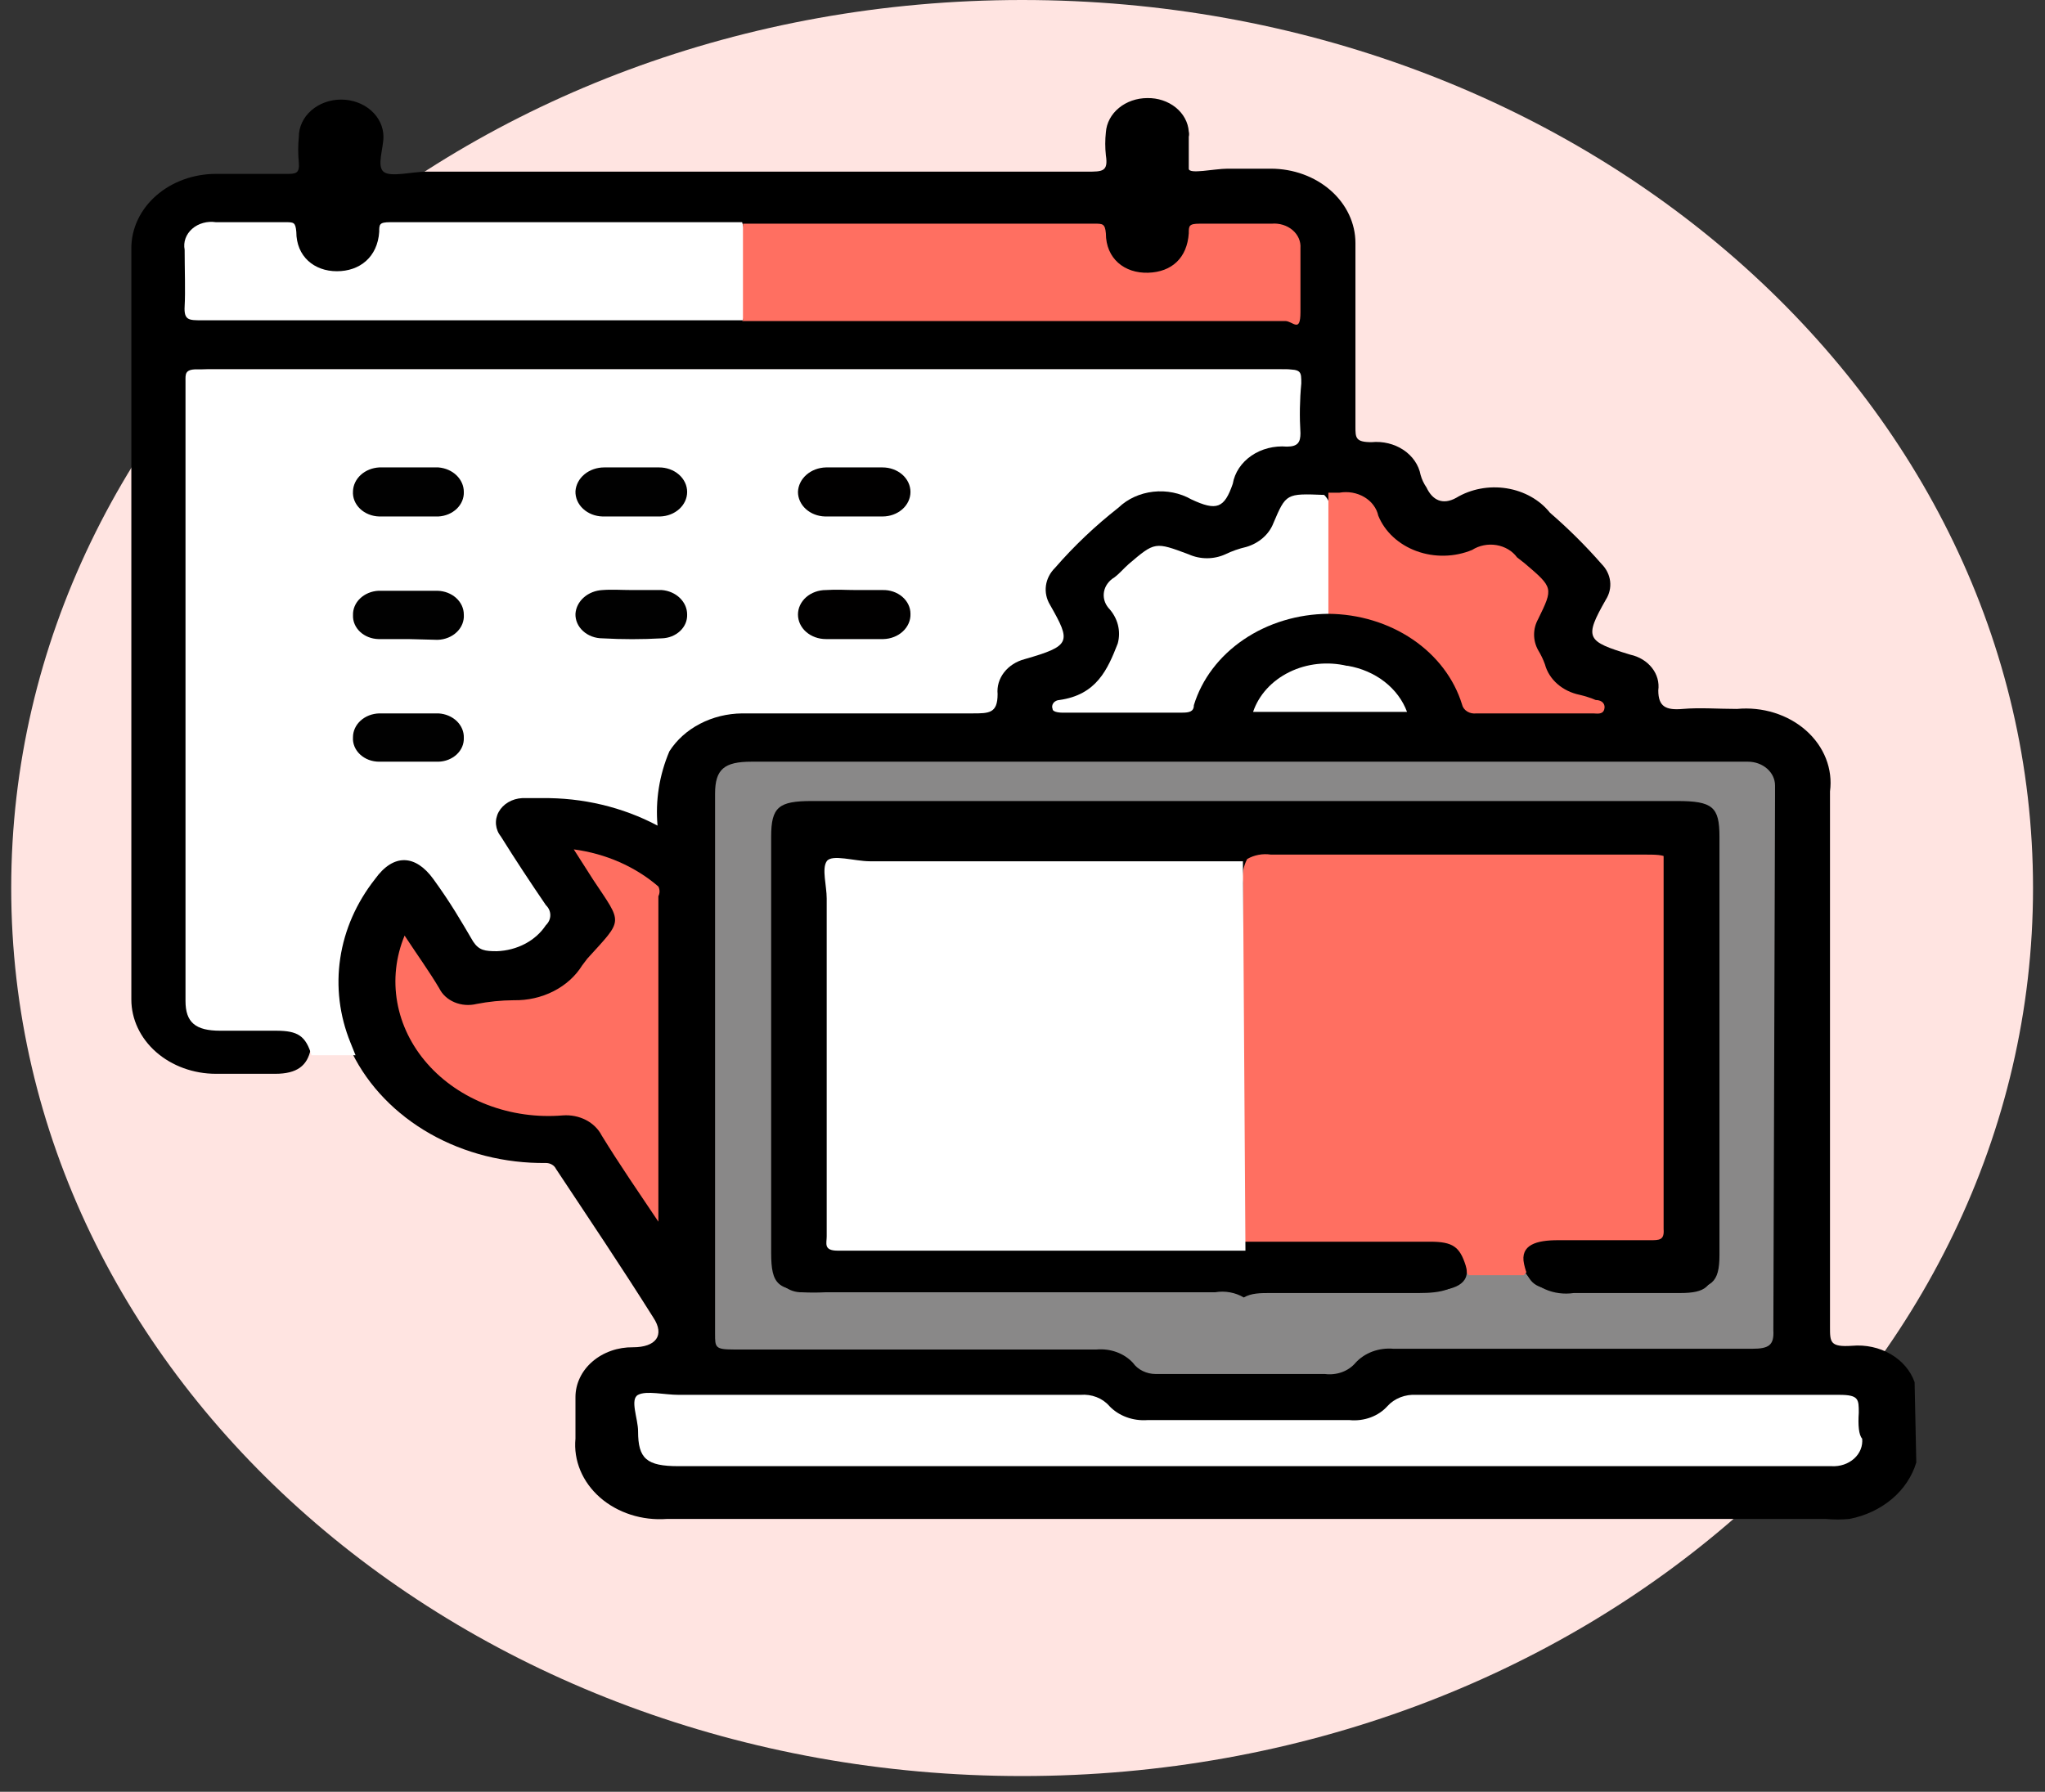 <svg width="97" height="85" viewBox="0 0 97 85" fill="none" xmlns="http://www.w3.org/2000/svg">
<rect x="0" y="0" width="97" height="85" fill="#333333" stroke="none"/>
<path d="M48.482 84.254C74.964 84.254 96.432 65.393 96.432 42.127C96.432 18.861 74.964 0 48.482 0C22 0 0.532 18.861 0.532 42.127C0.532 65.393 22 84.254 48.482 84.254Z" fill="#FFE4E1"/>
<path d="M90.895 69.377C90.699 70.037 90.299 70.637 89.74 71.109C89.18 71.582 88.483 71.91 87.725 72.057C87.352 72.092 86.975 72.092 86.602 72.057H31.63C31.048 72.1 30.463 72.031 29.915 71.854C29.368 71.678 28.87 71.399 28.457 71.037C28.045 70.674 27.727 70.237 27.527 69.756C27.326 69.274 27.247 68.76 27.296 68.249V66.275C27.296 65.962 27.367 65.652 27.505 65.363C27.642 65.074 27.844 64.812 28.098 64.593C28.352 64.373 28.653 64.2 28.984 64.083C29.314 63.966 29.668 63.909 30.025 63.913C31.108 63.913 31.549 63.349 30.988 62.503C29.503 60.141 27.938 57.815 26.373 55.453C26.334 55.369 26.267 55.298 26.181 55.248C26.096 55.197 25.995 55.171 25.892 55.171C23.945 55.194 22.034 54.711 20.399 53.783C18.764 52.854 17.478 51.522 16.703 49.953C16.494 49.84 16.338 49.665 16.262 49.46C15.693 48.083 15.528 46.603 15.78 45.156C16.033 43.708 16.695 42.339 17.706 41.175C17.847 40.979 18.043 40.817 18.274 40.704C18.506 40.592 18.766 40.533 19.03 40.533C19.295 40.533 19.555 40.592 19.787 40.704C20.018 40.817 20.213 40.979 20.355 41.175C21.037 42.057 21.598 43.044 22.2 43.995C22.322 44.172 22.481 44.325 22.669 44.447C22.858 44.568 23.072 44.656 23.299 44.705C23.527 44.754 23.763 44.764 23.994 44.733C24.226 44.702 24.448 44.631 24.648 44.524C24.848 44.418 25.023 44.278 25.161 44.112C25.3 43.946 25.4 43.758 25.456 43.559C25.512 43.359 25.522 43.151 25.487 42.948C25.452 42.745 25.371 42.55 25.25 42.374C24.688 41.493 24.086 40.647 23.524 39.8C23.328 39.578 23.209 39.31 23.183 39.03C23.158 38.749 23.226 38.468 23.379 38.221C23.532 37.974 23.765 37.772 24.047 37.639C24.329 37.506 24.65 37.449 24.969 37.474C26.736 37.349 28.509 37.641 30.105 38.32C30.907 38.637 30.948 38.637 30.907 37.826C30.812 37.227 30.875 36.617 31.09 36.042C31.306 35.468 31.669 34.944 32.151 34.513C32.539 34.145 33.012 33.854 33.538 33.659C34.063 33.465 34.63 33.371 35.201 33.385C38.652 33.385 42.102 33.385 45.553 33.385C46.757 33.385 46.757 33.384 46.958 32.362C47.007 32.057 47.144 31.768 47.354 31.522C47.565 31.275 47.842 31.079 48.161 30.952L49.205 30.564C49.927 30.282 50.087 30 49.887 29.366V29.084C49.51 28.586 49.355 27.984 49.451 27.392C49.547 26.8 49.888 26.261 50.408 25.876C51.304 24.982 52.284 24.157 53.338 23.408C53.711 23.093 54.189 22.892 54.702 22.835C55.216 22.778 55.736 22.868 56.187 23.091L56.708 23.302C57.551 23.549 57.952 23.302 58.233 22.668C58.337 22.126 58.656 21.634 59.134 21.279C59.611 20.924 60.216 20.729 60.841 20.729C60.924 20.724 61.005 20.705 61.079 20.672C61.153 20.639 61.218 20.593 61.271 20.537C61.324 20.481 61.363 20.415 61.386 20.345C61.408 20.275 61.414 20.202 61.403 20.129C61.403 19.46 61.403 18.79 61.403 18.085C61.403 17.38 61.162 17.556 60.721 17.521H35.121C30.506 17.521 25.892 17.521 21.277 17.521H10.203C9.119 17.521 9.079 17.521 9.039 18.508C9.039 27.909 9.039 37.368 9.039 46.886C9.039 48.155 9.32 48.402 10.764 48.437C11.646 48.385 12.531 48.385 13.413 48.437C14.416 48.437 14.897 49.001 14.737 49.777C14.576 50.553 14.095 50.94 13.052 50.94H10.243C9.179 50.94 8.158 50.569 7.405 49.908C6.653 49.247 6.23 48.35 6.23 47.415V11.774C6.23 10.839 6.653 9.943 7.405 9.282C8.158 8.621 9.179 8.249 10.243 8.249C11.366 8.249 12.45 8.249 13.573 8.249C14.015 8.249 14.215 8.249 14.175 7.72C14.134 7.31 14.134 6.897 14.175 6.487C14.175 6.019 14.386 5.571 14.763 5.24C15.139 4.91 15.649 4.724 16.181 4.724C16.713 4.724 17.224 4.91 17.6 5.24C17.976 5.571 18.188 6.019 18.188 6.487C18.188 7.051 17.867 7.861 18.188 8.143C18.509 8.425 19.552 8.143 20.234 8.143H51.572C52.294 8.143 52.575 8.143 52.455 7.368C52.415 7.004 52.415 6.638 52.455 6.275C52.486 5.835 52.706 5.423 53.072 5.121C53.437 4.82 53.92 4.653 54.421 4.653C54.919 4.643 55.401 4.803 55.768 5.099C56.134 5.395 56.356 5.803 56.387 6.24C56.407 6.321 56.407 6.405 56.387 6.487C56.387 7.015 56.387 7.72 56.387 8.002C56.387 8.284 57.591 8.002 58.233 8.002H60.279C61.344 8.002 62.364 8.374 63.117 9.035C63.869 9.696 64.292 10.593 64.292 11.528C64.292 14.418 64.292 17.344 64.292 20.235C64.292 20.764 64.292 20.976 65.054 20.976C65.594 20.924 66.136 21.056 66.569 21.344C67.002 21.633 67.293 22.056 67.382 22.527C67.44 22.738 67.535 22.94 67.663 23.126C67.943 23.725 68.425 23.972 69.067 23.619C69.765 23.196 70.625 23.033 71.459 23.165C72.294 23.297 73.035 23.714 73.521 24.325C74.4 25.085 75.217 25.898 75.969 26.757C76.196 26.987 76.337 27.272 76.373 27.575C76.409 27.878 76.338 28.183 76.169 28.449C75.126 30.282 75.246 30.423 77.333 31.058C77.75 31.149 78.115 31.372 78.359 31.684C78.603 31.995 78.709 32.374 78.657 32.75C78.657 33.525 79.018 33.702 79.821 33.631C80.623 33.561 81.506 33.631 82.389 33.631C82.987 33.575 83.593 33.637 84.161 33.815C84.728 33.992 85.243 34.279 85.667 34.655C86.091 35.031 86.413 35.486 86.61 35.986C86.806 36.486 86.872 37.019 86.802 37.544C86.802 46.005 86.802 54.501 86.802 62.962C86.802 63.667 86.802 63.913 87.846 63.843C88.492 63.785 89.141 63.925 89.682 64.24C90.223 64.555 90.624 65.025 90.815 65.57L90.895 69.377Z" fill="black"/>
<path d="M61.724 18.191C61.724 17.627 61.724 17.521 60.962 17.521H9.32C8.759 17.521 8.799 17.767 8.799 18.085V47.486C8.799 48.508 9.28 48.896 10.444 48.896H13.092C14.136 48.896 14.497 49.142 14.778 50.059H16.864L16.623 49.46C16.102 48.179 15.936 46.807 16.139 45.458C16.341 44.11 16.906 42.823 17.787 41.704C18.67 40.47 19.713 40.541 20.556 41.704C21.398 42.867 21.84 43.643 22.442 44.665C22.723 45.088 23.003 45.124 23.565 45.124C24.04 45.108 24.503 44.986 24.91 44.771C25.317 44.555 25.655 44.252 25.892 43.89C26.028 43.76 26.103 43.59 26.103 43.414C26.103 43.238 26.028 43.068 25.892 42.938C25.17 41.88 24.448 40.788 23.766 39.695C23.629 39.525 23.547 39.327 23.527 39.12C23.508 38.913 23.551 38.706 23.653 38.519C23.756 38.332 23.913 38.172 24.109 38.057C24.305 37.941 24.533 37.874 24.769 37.862H25.692C27.627 37.834 29.532 38.286 31.189 39.166C31.082 37.969 31.274 36.766 31.751 35.641C32.096 35.101 32.596 34.651 33.202 34.336C33.808 34.02 34.497 33.85 35.202 33.843H46.116C46.918 33.843 47.319 33.843 47.319 32.926C47.284 32.562 47.392 32.199 47.626 31.897C47.86 31.595 48.205 31.373 48.603 31.269C50.81 30.635 50.81 30.459 49.807 28.696C49.637 28.416 49.569 28.096 49.612 27.781C49.655 27.466 49.807 27.17 50.048 26.933C50.945 25.899 51.953 24.943 53.057 24.078C53.487 23.664 54.07 23.398 54.702 23.327C55.334 23.256 55.974 23.385 56.508 23.69C57.712 24.254 58.073 24.113 58.474 22.95C58.564 22.423 58.88 21.946 59.358 21.618C59.836 21.29 60.439 21.136 61.042 21.187C61.564 21.187 61.684 20.976 61.684 20.552C61.636 19.765 61.649 18.976 61.724 18.191Z" fill="white"/>
<path d="M84.195 37.756V37.262C84.195 36.963 84.06 36.676 83.819 36.465C83.578 36.253 83.251 36.134 82.911 36.134C82.469 36.134 82.028 36.134 81.587 36.134H35.643C34.359 36.134 33.918 36.487 33.918 37.65V63.279C33.918 63.913 33.918 64.019 34.8 64.019H52.014C52.339 63.991 52.667 64.034 52.968 64.144C53.27 64.255 53.535 64.43 53.74 64.654C53.855 64.815 54.014 64.948 54.204 65.04C54.393 65.133 54.606 65.182 54.823 65.182H62.848C63.121 65.217 63.399 65.186 63.654 65.093C63.908 65 64.129 64.848 64.293 64.654C64.506 64.418 64.783 64.234 65.098 64.116C65.414 63.999 65.758 63.954 66.098 63.984H83.112C83.914 63.984 84.155 63.807 84.115 63.102L84.195 37.756ZM81.266 59.965C81.266 61.023 80.905 61.34 79.701 61.34C78.497 61.34 76.33 61.34 74.645 61.34C74.184 61.408 73.71 61.346 73.292 61.162C72.873 60.978 72.532 60.683 72.318 60.318C71.443 60.072 70.504 60.072 69.629 60.318C69.148 61.199 68.345 61.34 67.302 61.34C64.935 61.34 62.607 61.34 60.24 61.34C59.799 61.34 59.357 61.34 58.996 61.551C58.799 61.433 58.576 61.35 58.342 61.308C58.108 61.265 57.867 61.264 57.632 61.305H39.134C38.773 61.322 38.411 61.322 38.05 61.305C37.891 61.309 37.732 61.285 37.583 61.234C37.435 61.183 37.3 61.105 37.187 61.006C37.074 60.907 36.986 60.788 36.927 60.657C36.868 60.527 36.841 60.387 36.847 60.247C36.827 59.953 36.827 59.659 36.847 59.366V40.47C36.847 38.672 36.847 38.531 39.054 38.531H57.632C58.113 38.531 58.635 38.531 59.036 38.32C59.488 38.5 59.99 38.561 60.481 38.496H79.581C80.905 38.496 81.266 38.813 81.266 39.941C81.306 46.745 81.306 53.408 81.266 59.965Z" fill="#898888"/>
<path d="M35.241 15.194H9.56C8.959 15.194 8.718 15.194 8.758 14.524C8.798 13.854 8.758 12.726 8.758 11.845C8.723 11.667 8.737 11.484 8.799 11.311C8.861 11.139 8.97 10.982 9.115 10.854C9.261 10.726 9.439 10.631 9.635 10.577C9.831 10.522 10.04 10.51 10.243 10.541H13.533C13.934 10.541 14.014 10.541 14.055 10.999C14.055 12.162 14.897 12.867 15.98 12.867C17.064 12.867 17.907 12.197 17.987 10.999C17.987 10.646 17.987 10.541 18.509 10.541H35.201C35.662 12.064 35.676 13.665 35.241 15.194Z" fill="white"/>
<path d="M35.241 15.194V10.611H51.933C52.294 10.611 52.415 10.611 52.455 11.069C52.455 12.268 53.338 12.973 54.461 12.938C55.585 12.903 56.307 12.233 56.387 11.069C56.387 10.717 56.387 10.611 56.909 10.611H60.319C60.5 10.595 60.681 10.614 60.852 10.667C61.023 10.719 61.179 10.804 61.309 10.914C61.439 11.025 61.54 11.159 61.605 11.308C61.669 11.457 61.696 11.616 61.684 11.774C61.684 12.762 61.684 13.784 61.684 14.806C61.684 15.829 61.323 15.229 60.961 15.229H35.201L35.241 15.194Z" fill="#FF6F61"/>
<path d="M88.167 67.016C88.167 66.381 88.167 66.17 87.244 66.17H67.181C66.922 66.154 66.663 66.194 66.425 66.286C66.188 66.379 65.979 66.52 65.817 66.698C65.606 66.936 65.33 67.123 65.014 67.24C64.698 67.357 64.353 67.401 64.011 67.368H54.422C54.081 67.392 53.74 67.344 53.426 67.227C53.111 67.11 52.834 66.929 52.616 66.698C52.459 66.515 52.251 66.37 52.012 66.278C51.773 66.185 51.511 66.148 51.252 66.17H32.192C31.51 66.17 30.667 65.958 30.266 66.17C29.865 66.381 30.266 67.298 30.266 67.897C30.266 69.201 30.667 69.554 32.192 69.554H86.883C87.079 69.565 87.276 69.538 87.46 69.476C87.643 69.414 87.809 69.317 87.947 69.194C88.084 69.07 88.189 68.921 88.255 68.758C88.32 68.595 88.345 68.422 88.328 68.249C88.167 68.073 88.127 67.615 88.167 67.016Z" fill="white"/>
<path d="M19.191 44.383C19.793 45.3 20.355 46.075 20.836 46.886C20.978 47.177 21.236 47.412 21.561 47.548C21.885 47.684 22.255 47.712 22.602 47.627C23.182 47.514 23.773 47.455 24.367 47.45C25.03 47.463 25.684 47.315 26.257 47.022C26.83 46.73 27.301 46.305 27.617 45.793L27.858 45.476C29.584 43.572 29.543 43.854 28.139 41.739L27.216 40.294C28.732 40.495 30.136 41.112 31.229 42.056C31.265 42.129 31.284 42.207 31.284 42.286C31.284 42.365 31.265 42.443 31.229 42.515V57.779V57.956C30.306 56.581 29.383 55.241 28.54 53.866C28.383 53.559 28.121 53.302 27.791 53.131C27.46 52.961 27.077 52.885 26.695 52.914C25.475 53.015 24.247 52.843 23.124 52.414C22.001 51.985 21.019 51.314 20.271 50.463C19.522 49.612 19.03 48.608 18.842 47.545C18.653 46.482 18.773 45.394 19.191 44.383Z" fill="#FF6F61"/>
<path d="M63.008 29.119C61.551 29.129 60.138 29.559 58.986 30.342C57.834 31.125 57.005 32.219 56.628 33.455C56.628 33.772 56.387 33.807 56.066 33.807H50.368C50.368 33.807 49.927 33.807 49.927 33.631C49.908 33.585 49.902 33.535 49.909 33.486C49.916 33.437 49.936 33.39 49.967 33.349C49.998 33.308 50.04 33.274 50.089 33.249C50.137 33.225 50.192 33.211 50.248 33.208C52.014 32.962 52.535 31.763 53.017 30.529C53.098 30.236 53.1 29.931 53.024 29.637C52.947 29.343 52.794 29.069 52.575 28.837C52.484 28.727 52.418 28.601 52.382 28.468C52.347 28.335 52.342 28.197 52.368 28.062C52.394 27.927 52.451 27.799 52.535 27.683C52.619 27.568 52.728 27.469 52.856 27.392C53.097 27.215 53.298 26.968 53.538 26.757C54.782 25.699 54.782 25.699 56.387 26.299C56.654 26.419 56.95 26.482 57.25 26.482C57.55 26.482 57.846 26.419 58.113 26.299C58.429 26.145 58.766 26.027 59.116 25.946C59.414 25.858 59.685 25.71 59.908 25.514C60.131 25.318 60.299 25.08 60.4 24.818C61.002 23.408 61.002 23.408 62.807 23.478C62.911 23.577 62.99 23.695 63.038 23.822C63.087 23.95 63.104 24.085 63.088 24.219V28.238C63.157 28.379 63.186 28.533 63.172 28.687C63.158 28.84 63.102 28.989 63.008 29.119Z" fill="white"/>
<path d="M63.009 29.119V23.373H63.53C63.733 23.337 63.942 23.337 64.145 23.372C64.348 23.408 64.541 23.479 64.713 23.581C64.885 23.682 65.032 23.813 65.145 23.965C65.259 24.116 65.338 24.287 65.376 24.465C65.529 24.841 65.769 25.185 66.082 25.474C66.395 25.764 66.774 25.992 67.194 26.145C67.613 26.298 68.065 26.372 68.519 26.361C68.973 26.352 69.42 26.258 69.83 26.087C69.994 25.982 70.18 25.908 70.378 25.869C70.576 25.829 70.781 25.826 70.98 25.859C71.18 25.892 71.369 25.961 71.537 26.061C71.705 26.16 71.848 26.29 71.957 26.44L72.318 26.722C73.682 27.885 73.682 27.885 72.96 29.366C72.832 29.596 72.766 29.849 72.766 30.106C72.766 30.363 72.832 30.616 72.96 30.846C73.091 31.06 73.198 31.284 73.281 31.516C73.375 31.868 73.578 32.189 73.869 32.445C74.16 32.7 74.526 32.879 74.926 32.961C75.189 33.022 75.444 33.105 75.689 33.208C76.01 33.208 76.17 33.42 76.09 33.666C76.01 33.913 75.729 33.843 75.568 33.843H70.031C69.877 33.863 69.72 33.831 69.593 33.752C69.465 33.673 69.378 33.554 69.349 33.42C68.972 32.193 68.148 31.108 67.003 30.331C65.858 29.555 64.455 29.129 63.009 29.119Z" fill="#FF6F61"/>
<path d="M63.209 33.772H59.437C59.708 32.969 60.325 32.291 61.157 31.883C61.989 31.474 62.971 31.368 63.891 31.587C63.728 31.729 63.601 31.9 63.518 32.088C63.435 32.276 63.398 32.478 63.409 32.679C63.469 32.863 63.482 33.056 63.447 33.245C63.413 33.434 63.331 33.614 63.209 33.772Z" fill="white"/>
<path d="M63.209 33.772C63.248 33.279 63.248 32.784 63.209 32.291C63.209 31.798 63.209 31.551 63.931 31.586C64.579 31.697 65.181 31.958 65.675 32.342C66.169 32.727 66.536 33.221 66.74 33.772H63.209Z" fill="white"/>
<path d="M19.392 22.174H20.796C21.126 22.201 21.433 22.335 21.655 22.55C21.878 22.766 22.001 23.047 22 23.337C22.011 23.631 21.891 23.917 21.666 24.134C21.442 24.351 21.129 24.483 20.796 24.501H17.987C17.815 24.497 17.646 24.462 17.489 24.398C17.332 24.335 17.192 24.245 17.076 24.133C16.96 24.021 16.871 23.89 16.813 23.747C16.756 23.605 16.732 23.453 16.743 23.302C16.753 23.012 16.886 22.735 17.116 22.526C17.346 22.317 17.657 22.192 17.987 22.174H19.392Z" fill="#010101"/>
<path d="M29.945 22.174H31.269C31.62 22.174 31.957 22.297 32.205 22.515C32.453 22.733 32.593 23.029 32.593 23.337C32.593 23.64 32.459 23.931 32.219 24.148C31.98 24.365 31.653 24.492 31.309 24.501H28.58C28.406 24.496 28.235 24.462 28.076 24.399C27.918 24.336 27.775 24.247 27.655 24.135C27.536 24.024 27.443 23.893 27.381 23.75C27.32 23.607 27.291 23.455 27.296 23.302C27.317 22.997 27.469 22.71 27.723 22.5C27.977 22.29 28.312 22.174 28.66 22.174H29.945Z" fill="#010101"/>
<path d="M19.352 30.317H17.947C17.784 30.313 17.623 30.28 17.474 30.221C17.325 30.162 17.191 30.077 17.079 29.973C16.968 29.868 16.88 29.745 16.823 29.61C16.765 29.476 16.738 29.333 16.744 29.189C16.733 28.896 16.852 28.61 17.077 28.393C17.302 28.176 17.614 28.044 17.947 28.026C18.91 28.026 19.833 28.026 20.756 28.026C21.09 28.035 21.406 28.158 21.638 28.369C21.87 28.579 22 28.861 22 29.154C22.011 29.305 21.987 29.456 21.93 29.599C21.873 29.742 21.784 29.873 21.667 29.985C21.551 30.097 21.411 30.187 21.254 30.25C21.098 30.313 20.928 30.348 20.756 30.353L19.352 30.317Z" fill="#010101"/>
<path d="M29.985 27.991C30.426 27.991 30.907 27.991 31.389 27.991C31.719 28.017 32.026 28.151 32.248 28.367C32.471 28.582 32.594 28.863 32.593 29.154C32.598 29.298 32.571 29.441 32.514 29.575C32.456 29.709 32.369 29.832 32.257 29.937C32.145 30.042 32.011 30.126 31.862 30.186C31.713 30.245 31.552 30.278 31.389 30.282C30.454 30.335 29.515 30.335 28.58 30.282C28.408 30.282 28.238 30.252 28.079 30.193C27.921 30.134 27.777 30.048 27.658 29.939C27.538 29.831 27.444 29.702 27.382 29.561C27.32 29.42 27.291 29.27 27.296 29.119C27.315 28.825 27.457 28.548 27.694 28.34C27.93 28.132 28.246 28.008 28.58 27.991C29.022 27.956 29.503 27.991 29.985 27.991Z" fill="#010101"/>
<path d="M19.392 36.134H17.987C17.817 36.134 17.648 36.104 17.492 36.045C17.335 35.985 17.195 35.899 17.078 35.789C16.961 35.681 16.872 35.551 16.814 35.411C16.756 35.27 16.732 35.12 16.743 34.971C16.743 34.678 16.873 34.396 17.105 34.185C17.337 33.975 17.654 33.852 17.987 33.843C18.91 33.843 19.873 33.843 20.796 33.843C21.13 33.861 21.442 33.993 21.667 34.21C21.891 34.427 22.011 34.713 22 35.006C22.005 35.15 21.978 35.293 21.921 35.427C21.863 35.561 21.776 35.684 21.664 35.789C21.552 35.894 21.418 35.978 21.269 36.038C21.12 36.097 20.959 36.13 20.796 36.134H19.392Z" fill="#010101"/>
<path d="M40.618 22.174H41.862C42.214 22.174 42.55 22.297 42.799 22.515C43.047 22.733 43.186 23.029 43.186 23.337C43.186 23.646 43.047 23.942 42.799 24.16C42.55 24.378 42.214 24.501 41.862 24.501H39.134C38.79 24.492 38.463 24.365 38.223 24.148C37.984 23.931 37.85 23.64 37.85 23.337C37.86 23.032 38.003 22.741 38.249 22.525C38.495 22.308 38.826 22.183 39.174 22.174H40.618Z" fill="#010000"/>
<path d="M40.618 27.991C41.02 27.991 41.461 27.991 41.862 27.991C42.034 27.986 42.206 28.012 42.366 28.066C42.526 28.121 42.673 28.203 42.796 28.308C42.92 28.414 43.018 28.54 43.085 28.679C43.152 28.818 43.187 28.968 43.186 29.119C43.192 29.272 43.163 29.424 43.101 29.567C43.039 29.71 42.946 29.841 42.827 29.952C42.708 30.063 42.565 30.153 42.406 30.215C42.248 30.278 42.076 30.313 41.902 30.317H39.174C38.823 30.317 38.486 30.195 38.237 29.977C37.989 29.759 37.85 29.463 37.85 29.154C37.85 28.846 37.989 28.55 38.237 28.331C38.486 28.113 38.823 27.991 39.174 27.991C39.696 27.956 40.137 27.991 40.618 27.991Z" fill="#010000"/>
<path d="M72.277 60.494H69.669C69.395 60.15 69.016 59.882 68.576 59.72C68.136 59.557 67.652 59.508 67.181 59.577C64.854 59.577 62.527 59.577 60.24 59.577C59.798 59.577 59.317 59.577 58.956 59.331C58.855 58.984 58.855 58.62 58.956 58.273V41.88C58.901 41.495 58.971 41.105 59.156 40.752C59.487 40.559 59.888 40.484 60.28 40.541H77.935C79.139 40.541 79.34 40.541 79.34 41.775V58.379C79.34 59.436 79.139 59.577 77.895 59.613C76.651 59.648 75.969 59.613 75.006 59.613C74.503 59.505 73.975 59.531 73.489 59.688C73.003 59.845 72.581 60.126 72.277 60.494Z" fill="#FF6F61"/>
<path d="M58.928 58.905H67.836C68.919 58.905 69.24 59.152 69.521 60.033C69.802 60.914 68.919 61.232 67.876 61.232H38.584C36.899 61.232 36.578 60.95 36.578 59.434V39.692C36.578 38.282 36.939 38 38.504 38H79.552C81.238 38 81.559 38.282 81.559 39.692V59.539C81.559 60.844 81.198 61.161 79.713 61.161H73.935C72.851 61.161 72.49 60.879 72.29 59.962C72.089 59.046 72.892 58.834 73.895 58.834H78.268C78.71 58.834 78.951 58.834 78.91 58.306V40.679C78.91 40.327 78.91 40.15 78.389 40.15H59.088C58.674 40.355 58.193 40.43 57.724 40.362H40.189C39.708 40.362 39.507 40.609 39.507 40.996V57.706C39.507 58.447 39.507 58.482 40.59 58.482H58.125C58.434 58.552 58.713 58.699 58.928 58.905Z" fill="black"/>
<path d="M59.075 59.33H39.734C39.052 59.33 39.213 58.978 39.213 58.661V42.621C39.213 42.021 38.972 41.21 39.213 40.858C39.454 40.505 40.537 40.858 41.259 40.858H58.955L59.075 59.33Z" fill="white"/>
</svg>
